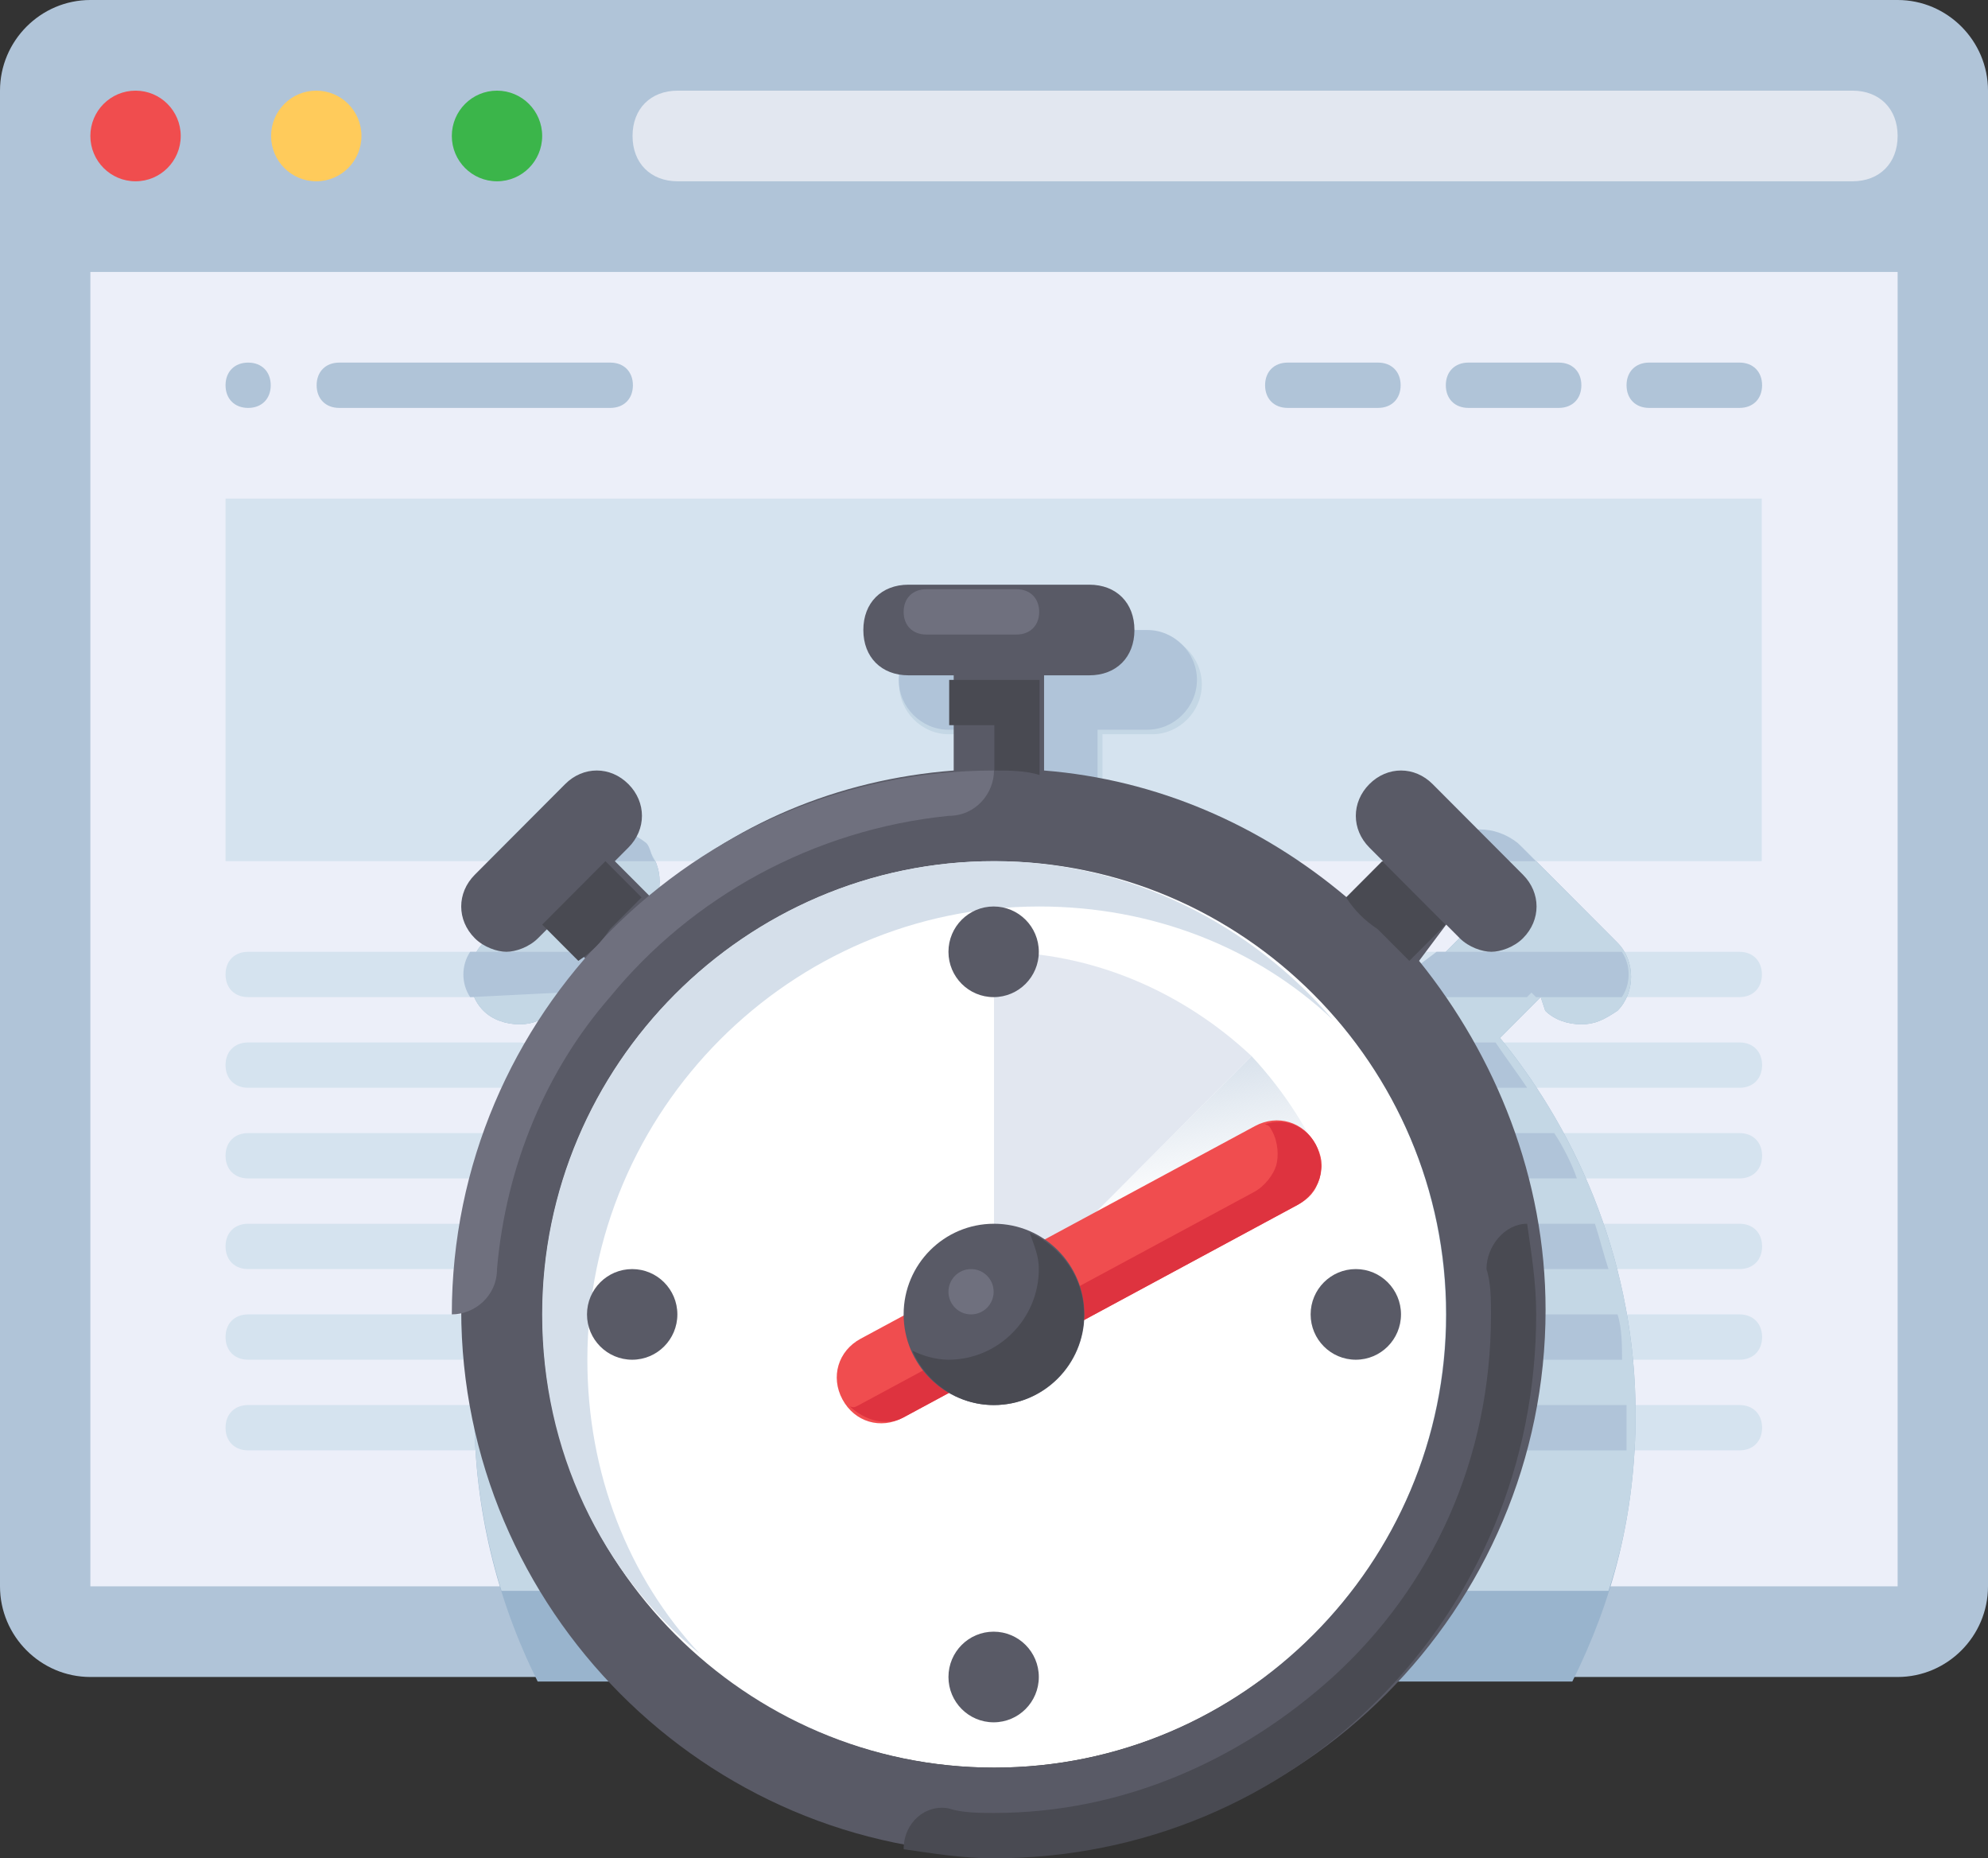 <svg width="275" height="257" viewBox="0 0 275 257" version="1.1" xmlns="http://www.w3.org/2000/svg" xmlns:xlink="http://www.w3.org/1999/xlink">
<rect x="0" y="0" width="275" height="257" fill="#333333" stroke="none"/>
<title>browser 2</title>
<desc>Created using Figma</desc>
<g id="Canvas" transform="translate(17736 -301)">
<g id="browser 2">
<g id="Vector">
<use xlink:href="#path0_fill" transform="translate(-17736 301)" fill="#B0C4D8"/>
</g>
<g id="Vector">
<use xlink:href="#path1_fill" transform="translate(-17723.5 338.61)" fill="#ECEFF9"/>
</g>
<g id="Group">
<g id="Vector">
<use xlink:href="#path2_fill" transform="translate(-17704.8 432.633)" fill="#D5E3EF"/>
</g>
<g id="Vector">
<use xlink:href="#path3_fill" transform="translate(-17704.8 445.171)" fill="#D5E3EF"/>
</g>
<g id="Vector">
<use xlink:href="#path4_fill" transform="translate(-17704.8 457.707)" fill="#D5E3EF"/>
</g>
<g id="Vector">
<use xlink:href="#path5_fill" transform="translate(-17704.8 470.243)" fill="#D5E3EF"/>
</g>
<g id="Vector">
<use xlink:href="#path6_fill" transform="translate(-17704.8 482.78)" fill="#D5E3EF"/>
</g>
<g id="Vector">
<use xlink:href="#path7_fill" transform="translate(-17704.8 495.316)" fill="#D5E3EF"/>
</g>
<g id="Vector">
<use xlink:href="#path8_fill" transform="translate(-17545.4 432.634)" fill="#D5E3EF"/>
</g>
<g id="Vector">
<use xlink:href="#path9_fill" transform="translate(-17536 445.171)" fill="#D5E3EF"/>
</g>
<g id="Vector">
<use xlink:href="#path10_fill" transform="translate(-17536 457.707)" fill="#D5E3EF"/>
</g>
<g id="Vector">
<use xlink:href="#path11_fill" transform="translate(-17536 470.243)" fill="#D5E3EF"/>
</g>
<g id="Vector">
<use xlink:href="#path12_fill" transform="translate(-17536 482.78)" fill="#D5E3EF"/>
</g>
<g id="Vector">
<use xlink:href="#path13_fill" transform="translate(-17536 495.316)" fill="#D5E3EF"/>
</g>
</g>
<g id="Vector">
<use xlink:href="#path14_fill" transform="translate(-17671 388.756)" fill="#99B4CD"/>
</g>
<g id="Vector">
<use xlink:href="#path15_fill" transform="translate(-17704.8 369.952)" fill="#D5E3EF"/>
</g>
<g id="Vector">
<use xlink:href="#path16_fill" transform="translate(-17671 388.756)" fill="#C4D7E5"/>
</g>
<g id="Group">
<g id="Vector">
<use xlink:href="#path17_fill" transform="translate(-17545.4 432.634)" fill="#B0C4D9"/>
</g>
<g id="Vector">
<use xlink:href="#path18_fill" transform="translate(-17671.9 432.635)" fill="#B0C4D9"/>
</g>
</g>
<g id="Vector">
<use xlink:href="#path19_fill" transform="translate(-17723.5 313.537)" fill="#F04D4E"/>
</g>
<g id="Vector">
<use xlink:href="#path20_fill" transform="translate(-17698.5 313.537)" fill="#FFCB5B"/>
</g>
<g id="Vector">
<use xlink:href="#path21_fill" transform="translate(-17673.5 313.537)" fill="#3BB54A"/>
</g>
<g id="Vector">
<use xlink:href="#path22_fill" transform="translate(-17648.5 313.537)" fill="#E2E7F0"/>
</g>
<g id="Vector">
<use xlink:href="#path23_fill" transform="translate(-17692.2 351.147)" fill="#B0C4D8"/>
</g>
<g id="Group">
<g id="Vector">
<use xlink:href="#path24_fill" transform="translate(-17536 445.17)" fill="#B0C4D9"/>
</g>
<g id="Vector">
<use xlink:href="#path25_fill" transform="translate(-17536 457.708)" fill="#B0C4D9"/>
</g>
<g id="Vector">
<use xlink:href="#path26_fill" transform="translate(-17536 470.243)" fill="#B0C4D9"/>
</g>
<g id="Vector">
<use xlink:href="#path27_fill" transform="translate(-17536 482.78)" fill="#B0C4D9"/>
</g>
<g id="Vector">
<use xlink:href="#path28_fill" transform="translate(-17536 495.316)" fill="#B0C4D9"/>
</g>
</g>
<g id="Group">
<g id="Vector">
<use xlink:href="#path29_fill" transform="translate(-17511 351.146)" fill="#B0C4D8"/>
</g>
<g id="Vector">
<use xlink:href="#path30_fill" transform="translate(-17536 351.146)" fill="#B0C4D8"/>
</g>
<g id="Vector">
<use xlink:href="#path31_fill" transform="translate(-17561 351.146)" fill="#B0C4D8"/>
</g>
<g id="Vector">
<use xlink:href="#path32_fill" transform="translate(-17704.8 351.147)" fill="#B0C4D8"/>
</g>
</g>
<g id="Group">
<g id="Vector">
<use xlink:href="#path33_fill" transform="translate(-17659.1 415.71)" fill="#B0C4D9"/>
</g>
<g id="Vector">
<use xlink:href="#path34_fill" transform="translate(-17617.3 388.13)" fill="#B0C4D9"/>
</g>
<g id="Vector">
<use xlink:href="#path35_fill" transform="translate(-17537.3 415.71)" fill="#B0C4D9"/>
</g>
</g>
<g id="Vector">
<use xlink:href="#path36_fill" transform="translate(-17661 420.098)" fill="#FFFFFF"/>
</g>
<g id="Group">
<g id="Vector">
<use xlink:href="#path37_fill" transform="translate(-17604.8 526.659)" fill="#595A66"/>
</g>
<g id="Vector">
<use xlink:href="#path38_fill" transform="translate(-17672.2 381.861)" fill="#595A66"/>
</g>
</g>
<g id="Vector">
<use xlink:href="#path39_fill" transform="translate(-17598.5 447.052)" fill="url(#paint39_linear)"/>
</g>
<g id="Vector">
<use xlink:href="#path40_fill" transform="translate(-17598.5 432.633)" fill="#E2E7F0"/>
</g>
<g id="Vector">
<use xlink:href="#path41_fill" transform="translate(-17554.7 476.512)" fill="#595A66"/>
</g>
<g id="Vector">
<use xlink:href="#path42_fill" transform="matrix(0.287 -0.958 0.958 0.287 -17621.8 495.8)" fill="#F04D4F"/>
</g>
<g id="Vector">
<use xlink:href="#path43_fill" transform="matrix(0.287 -0.958 0.958 0.287 -17618.7 496.336)" fill="#DE333F"/>
</g>
<g id="Vector">
<use xlink:href="#path44_fill" transform="translate(-17611 470.243)" fill="#595A66"/>
</g>
<g id="Vector">
<use xlink:href="#path45_fill" transform="translate(-17609.8 471.497)" fill="#494A52"/>
</g>
<g id="Vector">
<use xlink:href="#path46_fill" transform="translate(-17661 420.098)" fill="#D5DFEA"/>
</g>
<g id="Group">
<g id="Vector">
<use xlink:href="#path47_fill" transform="translate(-17654.8 476.513)" fill="#595A66"/>
</g>
<g id="Vector">
<use xlink:href="#path48_fill" transform="translate(-17604.8 426.366)" fill="#595A66"/>
</g>
</g>
<g id="Vector">
<use xlink:href="#path49_fill" transform="translate(-17673.5 407.561)" fill="#6F707E"/>
</g>
<g id="Group">
<g id="Vector">
<use xlink:href="#path50_fill" transform="translate(-17611 470.244)" fill="#494A52"/>
</g>
<g id="Vector">
<use xlink:href="#path51_fill" transform="translate(-17604.7 395.025)" fill="#494A52"/>
</g>
</g>
<g id="Group">
<g id="Vector">
<use xlink:href="#path52_fill" transform="translate(-17611 382.488)" fill="#6F707E"/>
</g>
<g id="Vector">
<use xlink:href="#path53_fill" transform="translate(-17604.8 476.513)" fill="#6F707E"/>
</g>
</g>
<g id="Group">
<g id="Vector">
<use xlink:href="#path54_fill" transform="translate(-17661 420.098)" fill="#494A52"/>
</g>
<g id="Vector">
<use xlink:href="#path55_fill" transform="translate(-17549.8 420.098)" fill="#494A52"/>
</g>
</g>
</g>
</g>
<defs>
<linearGradient id="paint39_linear" x1="0" y1="0" x2="1" y2="0" gradientUnits="userSpaceOnUse" gradientTransform="matrix(3.554 19.854 -27.784 4.991 38.892 -2.496)">
<stop offset="0" stop-color="#D5DFEA"/>
<stop offset="1" stop-color="#D5DFEA" stop-opacity="0"/>
</linearGradient>
<path id="path0_fill" d="M 262.499 231.926L 12.5 231.926C 5.625 231.926 0 226.285 0 219.39L 0 12.537C 0 5.642 5.625 2.54807e-07 12.5 2.54807e-07L 262.5 2.54807e-07C 269.375 2.54807e-07 275 5.642 275 12.537L 275 219.39C 274.999 226.285 269.374 231.926 262.499 231.926Z"/>
<path id="path1_fill" d="M 250 0L 0 0L 0 181.78L 250 181.78L 250 0Z"/>
<path id="path2_fill" d="M 3.125 -3.68238e-06L 53.125 -3.68238e-06C 55 -3.68238e-06 56.25 1.254 56.25 3.134C 56.25 5.015 55 6.268 53.125 6.268L 3.125 6.268C 1.25 6.268 -4.26172e-07 5.015 -4.26172e-07 3.134C -4.26172e-07 1.254 1.25 -3.68238e-06 3.125 -3.68238e-06Z"/>
<path id="path3_fill" d="M 3.125 1.84119e-06L 40.625 1.84119e-06C 42.5 1.84119e-06 43.75 1.254 43.75 3.134C 43.75 5.015 42.5 6.268 40.625 6.268L 3.125 6.268C 1.25 6.268 -4.26172e-07 5.015 -4.26172e-07 3.134C -4.26172e-07 1.254 1.25 1.84119e-06 3.125 1.84119e-06Z"/>
<path id="path4_fill" d="M 3.125 7.36476e-06L 40.625 7.36476e-06C 42.5 7.36476e-06 43.75 1.254 43.75 3.134C 43.75 5.015 42.5 6.268 40.625 6.268L 3.125 6.268C 1.25 6.268 -4.26172e-07 5.015 -4.26172e-07 3.134C -4.26172e-07 1.254 1.25 7.36476e-06 3.125 7.36476e-06Z"/>
<path id="path5_fill" d="M 3.125 -7.36476e-06L 40.625 -7.36476e-06C 42.5 -7.36476e-06 43.75 1.254 43.75 3.134C 43.75 5.015 42.5 6.268 40.625 6.268L 3.125 6.268C 1.25 6.268 -4.26172e-07 5.015 -4.26172e-07 3.134C -4.26172e-07 1.254 1.25 -7.36476e-06 3.125 -7.36476e-06Z"/>
<path id="path6_fill" d="M 3.125 -1.84119e-06L 40.625 -1.84119e-06C 42.5 -1.84119e-06 43.75 1.254 43.75 3.134C 43.75 5.015 42.5 6.268 40.625 6.268L 3.125 6.268C 1.25 6.268 -4.26172e-07 5.015 -4.26172e-07 3.134C -4.26172e-07 1.254 1.25 -1.84119e-06 3.125 -1.84119e-06Z"/>
<path id="path7_fill" d="M 3.125 3.68238e-06L 40.625 3.68238e-06C 42.5 3.68238e-06 43.75 1.254 43.75 3.134C 43.75 5.015 42.5 6.268 40.625 6.268L 3.125 6.268C 1.25 6.268 -4.26172e-07 5.015 -4.26172e-07 3.134C -4.26172e-07 1.254 1.25 3.68238e-06 3.125 3.68238e-06Z"/>
<path id="path8_fill" d="M 3.125 -3.68238e-06L 50 -3.68238e-06C 51.875 -3.68238e-06 53.125 1.254 53.125 3.134C 53.125 5.015 51.875 6.268 50 6.268L 3.125 6.268C 1.25 6.268 -1.83582e-06 5.015 -1.83582e-06 3.134C -1.83582e-06 1.254 1.25 -3.68238e-06 3.125 -3.68238e-06Z"/>
<path id="path9_fill" d="M 3.125 1.84119e-06L 40.625 1.84119e-06C 42.5 1.84119e-06 43.75 1.254 43.75 3.134C 43.75 5.015 42.5 6.268 40.625 6.268L 3.125 6.268C 1.25 6.268 7.34328e-06 5.015 7.34328e-06 3.134C 7.34328e-06 1.254 1.25 1.84119e-06 3.125 1.84119e-06Z"/>
<path id="path10_fill" d="M 3.125 7.36476e-06L 40.625 7.36476e-06C 42.5 7.36476e-06 43.75 1.254 43.75 3.134C 43.75 5.015 42.5 6.268 40.625 6.268L 3.125 6.268C 1.25 6.268 7.34328e-06 5.015 7.34328e-06 3.134C 7.34328e-06 1.254 1.25 7.36476e-06 3.125 7.36476e-06Z"/>
<path id="path11_fill" d="M 3.125 -7.36476e-06L 40.625 -7.36476e-06C 42.5 -7.36476e-06 43.75 1.254 43.75 3.134C 43.75 5.015 42.5 6.268 40.625 6.268L 3.125 6.268C 1.25 6.268 7.34328e-06 5.015 7.34328e-06 3.134C 7.34328e-06 1.254 1.25 -7.36476e-06 3.125 -7.36476e-06Z"/>
<path id="path12_fill" d="M 3.125 -1.84119e-06L 40.625 -1.84119e-06C 42.5 -1.84119e-06 43.75 1.254 43.75 3.134C 43.75 5.015 42.5 6.268 40.625 6.268L 3.125 6.268C 1.25 6.268 7.34328e-06 5.015 7.34328e-06 3.134C 7.34328e-06 1.254 1.25 -1.84119e-06 3.125 -1.84119e-06Z"/>
<path id="path13_fill" d="M 3.125 3.68238e-06L 40.625 3.68238e-06C 42.5 3.68238e-06 43.75 1.254 43.75 3.134C 43.75 5.015 42.5 6.268 40.625 6.268L 3.125 6.268C 1.25 6.268 7.34328e-06 5.015 7.34328e-06 3.134C 7.34328e-06 1.254 1.25 3.68238e-06 3.125 3.68238e-06Z"/>
<path id="path14_fill" d="M 148.75 52.026C 150 53.28 151.875 53.907 153.75 53.907C 155.625 53.907 156.875 53.28 158.75 52.026C 161.25 49.519 161.25 45.131 158.75 42.623L 145.625 29.46C 143.125 26.953 138.75 26.953 136.25 29.46C 133.75 31.968 133.75 36.355 136.25 38.863L 138.125 40.744L 132.5 46.385C 120 35.729 104.375 28.834 87.5 27.58L 87.5 13.79L 94.375 13.79C 98.125 13.79 101.25 10.656 101.25 6.895C 101.25 3.134 98.125 -8.54838e-07 94.375 -8.54838e-07L 66.25 -8.54838e-07C 62.5 -8.54838e-07 59.375 3.134 59.375 6.895C 59.375 10.656 62.5 13.79 66.25 13.79L 73.125 13.79L 73.125 27.58C 56.25 28.834 40.625 35.729 28.125 46.385L 22.5 40.744L 24.375 38.863C 26.875 36.355 26.875 31.968 24.375 29.46C 21.875 26.953 17.5 26.953 15 29.46L 1.875 42.623C -0.625 45.131 -0.625 49.519 1.875 52.026C 3.125 53.28 5 53.907 6.875 53.907C 8.75 53.907 10 53.28 11.875 52.026L 13.75 50.146L 19.375 55.787C 7.5 69.578 0.625 87.755 0.625 107.814C 0.625 120.977 3.75 133.514 9.375 144.797L 152.5 144.797C 158.125 133.514 161.25 121.604 161.25 107.814C 161.25 87.756 153.75 69.578 142.5 55.787L 148.125 50.146L 148.75 52.026Z"/>
<path id="path15_fill" d="M 212.499 0L 0 0L 0 50.146L 212.499 50.146L 212.499 0Z"/>
<path id="path16_fill" d="M 148.75 52.026C 150 53.28 151.875 53.907 153.75 53.907C 155.625 53.907 156.875 53.28 158.75 52.026C 161.25 49.519 161.25 45.131 158.75 42.623L 145.625 29.46C 143.125 26.953 138.75 26.953 136.25 29.46C 133.75 31.968 133.75 36.355 136.25 38.863L 138.125 40.744L 132.5 46.385C 120 35.729 104.375 28.834 87.5 27.58L 87.5 13.79L 94.375 13.79C 98.125 13.79 101.25 10.656 101.25 6.895C 101.25 3.134 98.125 -8.54838e-07 94.375 -8.54838e-07L 66.25 -8.54838e-07C 62.5 -8.54838e-07 59.375 3.134 59.375 6.895C 59.375 10.656 62.5 13.79 66.25 13.79L 73.125 13.79L 73.125 27.58C 56.25 28.834 40.625 35.729 28.125 46.385L 22.5 40.744L 24.375 38.863C 26.875 36.355 26.875 31.968 24.375 29.46C 21.875 26.953 17.5 26.953 15 29.46L 1.875 42.623C -0.625 45.131 -0.625 49.519 1.875 52.026C 3.125 53.28 5 53.907 6.875 53.907C 8.75 53.907 10 53.28 11.875 52.026L 13.75 50.146L 19.375 55.787C 7.5 69.577 0.625 87.755 0.625 107.814C 0.625 115.963 1.875 124.112 4.375 132.26L 157.5 132.26C 160 124.738 161.25 116.59 161.25 107.814C 161.25 87.756 153.75 69.577 142.5 55.787L 148.125 50.146L 148.75 52.026Z"/>
<path id="path17_fill" d="M 5.625 1.881C 5 1.254 3.75 0.627 3.125 -3.68238e-06C 1.25 -3.68238e-06 -1.83582e-06 1.254 -1.83582e-06 3.134C -1.83582e-06 5.015 1.25 6.268 3.125 6.268L 20.625 6.268L 21.25 5.641L 21.875 6.268L 33.75 6.268C 35 4.388 35 1.881 33.75 -3.68238e-06L 8.125 -3.68238e-06L 5.625 1.881Z"/>
<path id="path18_fill" d="M 13.438 5.641L 20.312 6.268C 22.188 6.268 23.437 5.015 23.437 3.134C 23.437 1.254 22.188 1.31514e-07 20.312 1.31514e-07L 0.937 1.31514e-07C -0.312 1.881 -0.312 4.388 0.937 6.268L 13.438 5.641Z"/>
<path id="path19_fill" d="M 6.25 12.536C 9.701 12.536 12.5 9.73 12.5 6.268C 12.5 2.806 9.701 0 6.25 0C 2.798 0 0 2.806 0 6.268C 0 9.73 2.798 12.536 6.25 12.536Z"/>
<path id="path20_fill" d="M 6.25 12.536C 9.701 12.536 12.5 9.73 12.5 6.268C 12.5 2.806 9.701 0 6.25 0C 2.798 0 0 2.806 0 6.268C 0 9.73 2.798 12.536 6.25 12.536Z"/>
<path id="path21_fill" d="M 6.25 12.536C 9.701 12.536 12.5 9.73 12.5 6.268C 12.5 2.806 9.701 0 6.25 0C 2.798 0 0 2.806 0 6.268C 0 9.73 2.798 12.536 6.25 12.536Z"/>
<path id="path22_fill" d="M 168.75 12.536L 6.25 12.536C 2.5 12.536 -1.83582e-06 10.029 -1.83582e-06 6.268C -1.83582e-06 2.507 2.5 3.45223e-07 6.25 3.45223e-07L 168.749 3.45223e-07C 172.499 3.45223e-07 174.999 2.508 174.999 6.268C 175 10.029 172.5 12.536 168.75 12.536Z"/>
<path id="path23_fill" d="M 3.125 -9.86351e-07L 40.625 -9.86351e-07C 42.5 -9.86351e-07 43.75 1.254 43.75 3.134C 43.75 5.015 42.5 6.268 40.625 6.268L 3.125 6.268C 1.25 6.268 9.83475e-07 5.015 9.83475e-07 3.134C 9.83475e-07 1.254 1.25 -9.86351e-07 3.125 -9.86351e-07Z"/>
<path id="path24_fill" d="M 6.875 1.84119e-06L 3.125 1.84119e-06C 1.25 1.84119e-06 7.34328e-06 1.254 7.34328e-06 3.134C 7.34328e-06 5.015 1.25 6.268 3.125 6.268L 11.25 6.268C 10 4.388 8.125 1.881 6.875 1.84119e-06Z"/>
<path id="path25_fill" d="M 15 7.36476e-06L 3.125 7.36476e-06C 1.25 7.36476e-06 7.34328e-06 1.254 7.34328e-06 3.134C 7.34328e-06 5.015 1.25 6.268 3.125 6.268L 18.125 6.268C 17.5 4.388 16.25 1.881 15 7.36476e-06Z"/>
<path id="path26_fill" d="M 20.625 -7.36476e-06L 3.125 -7.36476e-06C 1.25 -7.36476e-06 7.34328e-06 1.254 7.34328e-06 3.134C 7.34328e-06 5.015 1.25 6.268 3.125 6.268L 22.5 6.268C 21.875 4.388 21.25 1.881 20.625 -7.36476e-06Z"/>
<path id="path27_fill" d="M 23.75 -1.84119e-06L 3.125 -1.84119e-06C 1.25 -1.84119e-06 7.34328e-06 1.254 7.34328e-06 3.134C 7.34328e-06 5.015 1.25 6.268 3.125 6.268L 24.375 6.268C 24.375 4.388 24.375 1.881 23.75 -1.84119e-06Z"/>
<path id="path28_fill" d="M 7.34328e-06 3.135C 7.34328e-06 5.015 1.25 6.269 3.125 6.269L 25 6.269C 25 4.388 25 2.508 25 0.627L 25 -1.31514e-07L 3.125 -1.31514e-07C 1.25 0.001 7.34328e-06 1.254 7.34328e-06 3.135Z"/>
<path id="path29_fill" d="M 3.125 -9.86351e-07L 15.625 -9.86351e-07C 17.5 -9.86351e-07 18.75 1.254 18.75 3.134C 18.75 5.015 17.5 6.268 15.625 6.268L 3.125 6.268C 1.25 6.268 -1.83582e-06 5.015 -1.83582e-06 3.134C -1.83582e-06 1.254 1.25 -9.86351e-07 3.125 -9.86351e-07Z"/>
<path id="path30_fill" d="M 3.125 -9.86351e-07L 15.625 -9.86351e-07C 17.5 -9.86351e-07 18.75 1.254 18.75 3.134C 18.75 5.015 17.5 6.268 15.625 6.268L 3.125 6.268C 1.25 6.268 7.34328e-06 5.015 7.34328e-06 3.134C 7.34328e-06 1.254 1.25 -9.86351e-07 3.125 -9.86351e-07Z"/>
<path id="path31_fill" d="M 3.125 -9.86351e-07L 15.625 -9.86351e-07C 17.5 -9.86351e-07 18.75 1.254 18.75 3.134C 18.75 5.015 17.5 6.268 15.625 6.268L 3.125 6.268C 1.25 6.268 -3.67164e-06 5.015 -3.67164e-06 3.134C -3.67164e-06 1.254 1.25 -9.86351e-07 3.125 -9.86351e-07Z"/>
<path id="path32_fill" d="M 3.125 -9.86351e-07C 1.25 -9.86351e-07 -4.26172e-07 1.254 -4.26172e-07 3.134C -4.26172e-07 5.015 1.25 6.268 3.125 6.268C 5 6.268 6.25 5.015 6.25 3.134C 6.25 1.254 5 -9.86351e-07 3.125 -9.86351e-07ZM 3.125 1.881C 3.125 1.881 3.125 1.254 3.125 1.881C 3.125 1.254 3.125 1.881 3.125 1.881Z"/>
<path id="path33_fill" d="M 2.5 1.881L -5.90085e-07 4.388L 13.75 4.388C 13.125 3.761 13.125 2.508 12.5 1.881C 9.375 -0.627 5.625 -0.627 2.5 1.881Z"/>
<path id="path34_fill" d="M 1.83582e-06 31.968L 52.5 31.968C 46.25 30.087 39.999 28.207 33.124 27.58L 33.124 13.79L 39.999 13.79C 43.75 13.79 46.874 10.656 46.874 6.895C 46.874 3.134 43.75 -1.64392e-06 39.999 -1.64392e-06L 12.5 -1.64392e-06C 8.749 -1.64392e-06 5.625 3.134 5.625 6.895C 5.625 10.656 8.749 13.79 12.5 13.79L 19.375 13.79L 19.375 27.58C 12.5 28.207 5.625 30.088 1.83582e-06 31.968Z"/>
<path id="path35_fill" d="M 1.25 1.881C 0.625 2.508 -6.81876e-06 3.761 -6.81876e-06 4.388L 13.75 4.388L 11.25 1.881C 8.125 -0.627 3.75 -0.627 1.25 1.881Z"/>
<path id="path36_fill" d="M 62.5 125.366C 97.018 125.366 125 97.302 125 62.683C 125 28.064 97.018 0 62.5 0C 27.982 0 0 28.064 0 62.683C 0 97.302 27.982 125.366 62.5 125.366Z"/>
<path id="path37_fill" d="M 6.25 12.536C 9.701 12.536 12.5 9.73 12.5 6.268C 12.5 2.806 9.701 7.36476e-06 6.25 7.36476e-06C 2.798 7.36476e-06 0 2.806 0 6.268C 0 9.73 2.798 12.536 6.25 12.536Z"/>
<path id="path38_fill" d="M 136.252 47.012L 138.127 48.892C 139.376 50.146 141.251 50.773 142.501 50.773C 143.751 50.773 145.626 50.146 146.876 48.892C 149.376 46.385 149.376 42.624 146.876 40.117L 134.376 27.58C 131.876 25.072 128.126 25.072 125.626 27.58C 123.126 30.087 123.126 33.848 125.626 36.355L 127.501 38.236L 122.501 43.251C 110.626 33.221 96.251 26.953 80.626 25.699L 80.626 12.536L 86.876 12.536C 90.626 12.536 93.126 10.029 93.126 6.268C 93.126 2.507 90.625 -2.49876e-06 86.876 -2.49876e-06L 61.876 -2.49876e-06C 58.126 -2.49876e-06 55.626 2.508 55.626 6.268C 55.626 10.029 58.126 12.536 61.876 12.536L 68.126 12.536L 68.126 25.699C 51.876 26.953 37.501 33.221 26.251 43.251L 21.251 38.236L 23.126 36.355C 25.626 33.848 25.626 30.087 23.126 27.58C 20.625 25.072 16.876 25.072 14.376 27.58L 1.876 40.117C -0.625 42.624 -0.625 46.385 1.876 48.892C 3.125 50.146 5 50.773 6.25 50.773C 7.5 50.773 9.375 50.146 10.625 48.892L 12.5 47.012L 17.5 52.026C 6.25 65.189 1.90138e-06 82.114 1.90138e-06 100.292C 1.90138e-06 141.662 33.75 175.511 75 175.511C 116.25 175.511 149.999 141.662 149.999 100.292C 149.999 82.114 143.124 65.189 132.499 52.026L 136.252 47.012ZM 73.751 163.602C 39.377 163.602 11.251 135.394 11.251 100.919C 11.251 66.443 39.377 38.236 73.751 38.236C 108.126 38.236 136.252 66.443 136.252 100.919C 136.252 135.394 108.126 163.602 73.751 163.602Z"/>
<path id="path39_fill" d="M 50 35.729L 0 35.729L 35.625 3.94541e-07C 44.375 9.402 50 21.939 50 35.729Z"/>
<path id="path40_fill" d="M 35.625 14.417L 0 50.146L 0 -3.68238e-06C 13.75 -3.68238e-06 26.25 5.642 35.625 14.417Z"/>
<path id="path41_fill" d="M 6.25 12.536C 9.701 12.536 12.5 9.73 12.5 6.268C 12.5 2.806 9.701 5.52357e-06 6.25 5.52357e-06C 2.798 5.52357e-06 -7.21215e-06 2.806 -7.21215e-06 6.268C -7.21215e-06 9.73 2.798 12.536 6.25 12.536Z"/>
<path id="path42_fill" d="M 50.081 56.324C 48.202 56.324 46.951 55.698 45.699 54.447L 1.878 10.639C -0.626 8.136 -0.626 4.381 1.878 1.878C 4.382 -0.626 8.138 -0.626 10.642 1.878L 54.463 45.685C 56.967 48.189 56.967 51.943 54.463 54.447C 53.21 55.699 51.959 56.324 50.081 56.324Z"/>
<path id="path43_fill" d="M 54.083 45.059C 52.831 46.311 50.953 46.937 49.701 46.937C 48.449 46.937 46.571 46.311 45.319 45.059L 1.499 1.251C 0.872 0.625 0.872 0.625 0.872 -3.67647e-06C -0.379 2.504 -0.379 5.633 1.499 7.51L 45.319 51.318C 46.571 52.569 48.449 53.195 49.701 53.195C 50.953 53.195 52.831 52.569 54.083 51.318C 55.961 49.44 56.587 46.311 54.709 43.808C 54.709 44.433 54.709 44.433 54.083 45.059Z"/>
<path id="path44_fill" d="M 12.5 25.073C 19.404 25.073 25 19.46 25 12.537C 25 5.613 19.404 -7.36476e-06 12.5 -7.36476e-06C 5.596 -7.36476e-06 2.68816e-06 5.613 2.68816e-06 12.537C 2.68816e-06 19.46 5.596 25.073 12.5 25.073Z"/>
<path id="path45_fill" d="M 16.25 -5.7866e-06C 16.875 1.881 17.5 3.134 17.5 5.015C 17.5 11.91 11.875 17.551 5 17.551C 3.125 17.551 1.25 16.924 4.58955e-07 16.298C 1.875 20.685 6.25 23.82 11.25 23.82C 18.125 23.82 23.75 18.178 23.75 11.283C 23.75 6.268 20.625 1.881 16.25 -5.7866e-06Z"/>
<path id="path46_fill" d="M 6.25 68.951C 6.25 34.475 34.376 6.268 68.75 6.268C 84.375 6.268 98.751 11.91 109.375 21.939C 98.125 8.776 81.25 -9.86351e-07 62.5 -9.86351e-07C 28.125 -9.86351e-07 8.52345e-07 28.207 8.52345e-07 62.683C 8.52345e-07 81.488 8.125 98.412 21.875 109.695C 11.875 99.039 6.25 84.622 6.25 68.951Z"/>
<path id="path47_fill" d="M 6.25 12.536C 9.701 12.536 12.5 9.73 12.5 6.268C 12.5 2.806 9.701 5.52357e-06 6.25 5.52357e-06C 2.798 5.52357e-06 -2.68816e-06 2.806 -2.68816e-06 6.268C -2.68816e-06 9.73 2.798 12.536 6.25 12.536Z"/>
<path id="path48_fill" d="M 6.25 12.536C 9.701 12.536 12.5 9.73 12.5 6.268C 12.5 2.806 9.701 3.68238e-06 6.25 3.68238e-06C 2.798 3.68238e-06 0 2.806 0 6.268C 0 9.73 2.798 12.536 6.25 12.536Z"/>
<path id="path49_fill" d="M 75 -2.69603e-06C 33.75 -2.69603e-06 -8.52345e-07 33.849 -8.52345e-07 75.219C 3.125 75.219 6.25 72.712 6.25 68.951C 7.5 54.534 13.125 41.371 21.875 31.341C 33.124 17.551 50 8.149 68.75 6.269C 72.499 6.268 75 3.134 75 -2.69603e-06Z"/>
<path id="path50_fill" d="M 81.249 12.537C 81.249 32.595 73.125 50.146 59.375 62.683C 46.874 73.966 30.624 81.488 12.5 81.488C 10.624 81.488 8.125 81.488 6.25 80.861C 3.125 80.234 -1.70469e-06 82.741 -1.70469e-06 86.502C 4.375 87.129 8.125 87.756 12.5 87.756C 33.125 87.756 51.875 79.607 65.625 65.817C 79.375 52.027 87.5 33.222 87.5 12.537C 87.5 8.149 86.875 4.388 86.25 -7.36476e-06C 83.125 -7.36476e-06 80.625 3.134 80.625 6.268C 81.249 8.149 81.249 10.656 81.249 12.537Z"/>
<path id="path51_fill" d="M 6.25 0L -8.52345e-07 0L -8.52345e-07 6.268L 6.25 6.268L 6.25 12.536C 8.125 12.536 10.624 12.536 12.5 13.163L 12.5 6.268L 12.5 0L 6.25 0Z"/>
<path id="path52_fill" d="M 3.125 2.69603e-06L 15.625 2.69603e-06C 17.5 2.69603e-06 18.75 1.254 18.75 3.134C 18.75 5.015 17.5 6.268 15.625 6.268L 3.125 6.268C 1.25 6.268 2.68816e-06 5.015 2.68816e-06 3.134C 2.68816e-06 1.254 1.25 2.69603e-06 3.125 2.69603e-06Z"/>
<path id="path53_fill" d="M 3.125 6.268C 4.851 6.268 6.25 4.865 6.25 3.134C 6.25 1.403 4.851 5.52357e-06 3.125 5.52357e-06C 1.399 5.52357e-06 0 1.403 0 3.134C 0 4.865 1.399 6.268 3.125 6.268Z"/>
<path id="path54_fill" d="M 9.375 9.402C 10.625 8.149 12.5 6.268 13.75 5.015L 8.75 2.82754e-06L 8.52345e-07 8.776L 5 13.79C 6.875 12.536 8.125 11.283 9.375 9.402Z"/>
<path id="path55_fill" d="M 4.375 9.403C 5.625 10.656 7.5 12.537 8.75 13.79L 13.75 8.776L 5 -9.86351e-07L 2.6226e-07 5.015C 1.25 6.895 2.5 8.149 4.375 9.403Z"/>
</defs>
</svg>

